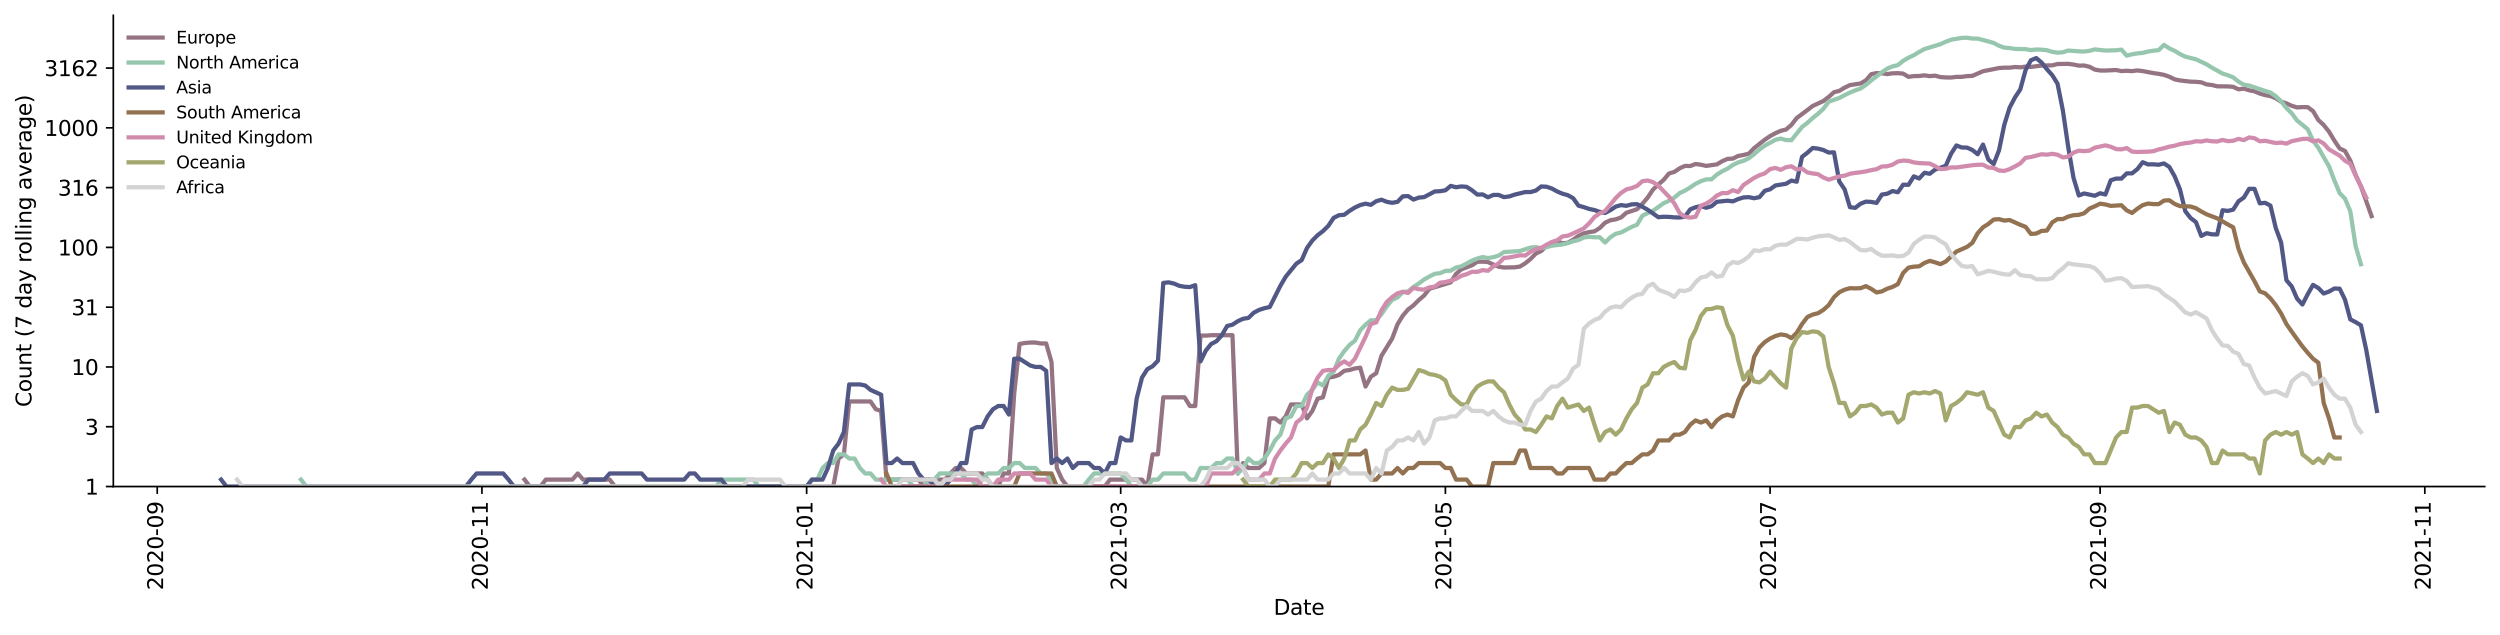<?xml version="1.0" encoding="utf-8" standalone="no"?>
<!DOCTYPE svg PUBLIC "-//W3C//DTD SVG 1.1//EN"
  "http://www.w3.org/Graphics/SVG/1.1/DTD/svg11.dtd">
<svg height="298.621pt" version="1.1" viewBox="0 0 1176.528 298.621" width="1176.528pt" xmlns="http://www.w3.org/2000/svg" xmlns:xlink="http://www.w3.org/1999/xlink">
 <defs>
  <style type="text/css">*{stroke-linecap:butt;stroke-linejoin:round;}</style>
 </defs>
 <g id="figure_1">
  <g id="patch_1">
   <path d="M 0 298.621 
L 1176.528 298.621 
L 1176.528 0 
L 0 0 
z
" style="fill:#ffffff;"/>
  </g>
  <g id="axes_1">
   <g id="patch_2">
    <path d="M 53.328 228.96 
L 1169.328 228.96 
L 1169.328 7.2 
L 53.328 7.2 
z
" style="fill:#ffffff;"/>
   </g>
   <g id="matplotlib.axis_1">
    <g id="xtick_1">
     <g id="line2d_1">
      <defs>
       <path d="M 0 0 
L 0 3.5 
" id="m93a707d0e3" style="stroke:#000000;stroke-width:0.8;"/>
      </defs>
      <g>
       <use style="stroke:#000000;stroke-width:0.8;" x="73.995" xlink:href="#m93a707d0e3" y="228.96"/>
      </g>
     </g>
     <g id="text_1">
      <!-- 2020-09 -->
      <g transform="translate(76.754 277.743)rotate(-90)scale(0.1 -0.1)">
       <defs>
        <path d="M 1228 531 
L 3431 531 
L 3431 0 
L 469 0 
L 469 531 
Q 828 903 1448 1529 
Q 2069 2156 2228 2338 
Q 2531 2678 2651 2914 
Q 2772 3150 2772 3378 
Q 2772 3750 2511 3984 
Q 2250 4219 1831 4219 
Q 1534 4219 1204 4116 
Q 875 4013 500 3803 
L 500 4441 
Q 881 4594 1212 4672 
Q 1544 4750 1819 4750 
Q 2544 4750 2975 4387 
Q 3406 4025 3406 3419 
Q 3406 3131 3298 2873 
Q 3191 2616 2906 2266 
Q 2828 2175 2409 1742 
Q 1991 1309 1228 531 
z
" id="DejaVuSans-32" transform="scale(0.016)"/>
        <path d="M 2034 4250 
Q 1547 4250 1301 3770 
Q 1056 3291 1056 2328 
Q 1056 1369 1301 889 
Q 1547 409 2034 409 
Q 2525 409 2770 889 
Q 3016 1369 3016 2328 
Q 3016 3291 2770 3770 
Q 2525 4250 2034 4250 
z
M 2034 4750 
Q 2819 4750 3233 4129 
Q 3647 3509 3647 2328 
Q 3647 1150 3233 529 
Q 2819 -91 2034 -91 
Q 1250 -91 836 529 
Q 422 1150 422 2328 
Q 422 3509 836 4129 
Q 1250 4750 2034 4750 
z
" id="DejaVuSans-30" transform="scale(0.016)"/>
        <path d="M 313 2009 
L 1997 2009 
L 1997 1497 
L 313 1497 
L 313 2009 
z
" id="DejaVuSans-2d" transform="scale(0.016)"/>
        <path d="M 703 97 
L 703 672 
Q 941 559 1184 500 
Q 1428 441 1663 441 
Q 2288 441 2617 861 
Q 2947 1281 2994 2138 
Q 2813 1869 2534 1725 
Q 2256 1581 1919 1581 
Q 1219 1581 811 2004 
Q 403 2428 403 3163 
Q 403 3881 828 4315 
Q 1253 4750 1959 4750 
Q 2769 4750 3195 4129 
Q 3622 3509 3622 2328 
Q 3622 1225 3098 567 
Q 2575 -91 1691 -91 
Q 1453 -91 1209 -44 
Q 966 3 703 97 
z
M 1959 2075 
Q 2384 2075 2632 2365 
Q 2881 2656 2881 3163 
Q 2881 3666 2632 3958 
Q 2384 4250 1959 4250 
Q 1534 4250 1286 3958 
Q 1038 3666 1038 3163 
Q 1038 2656 1286 2365 
Q 1534 2075 1959 2075 
z
" id="DejaVuSans-39" transform="scale(0.016)"/>
       </defs>
       <use xlink:href="#DejaVuSans-32"/>
       <use x="63.623" xlink:href="#DejaVuSans-30"/>
       <use x="127.246" xlink:href="#DejaVuSans-32"/>
       <use x="190.869" xlink:href="#DejaVuSans-30"/>
       <use x="254.492" xlink:href="#DejaVuSans-2d"/>
       <use x="290.576" xlink:href="#DejaVuSans-30"/>
       <use x="354.199" xlink:href="#DejaVuSans-39"/>
      </g>
     </g>
    </g>
    <g id="xtick_2">
     <g id="line2d_2">
      <g>
       <use style="stroke:#000000;stroke-width:0.8;" x="226.803" xlink:href="#m93a707d0e3" y="228.96"/>
      </g>
     </g>
     <g id="text_2">
      <!-- 2020-11 -->
      <g transform="translate(229.562 277.743)rotate(-90)scale(0.1 -0.1)">
       <defs>
        <path d="M 794 531 
L 1825 531 
L 1825 4091 
L 703 3866 
L 703 4441 
L 1819 4666 
L 2450 4666 
L 2450 531 
L 3481 531 
L 3481 0 
L 794 0 
L 794 531 
z
" id="DejaVuSans-31" transform="scale(0.016)"/>
       </defs>
       <use xlink:href="#DejaVuSans-32"/>
       <use x="63.623" xlink:href="#DejaVuSans-30"/>
       <use x="127.246" xlink:href="#DejaVuSans-32"/>
       <use x="190.869" xlink:href="#DejaVuSans-30"/>
       <use x="254.492" xlink:href="#DejaVuSans-2d"/>
       <use x="290.576" xlink:href="#DejaVuSans-31"/>
       <use x="354.199" xlink:href="#DejaVuSans-31"/>
      </g>
     </g>
    </g>
    <g id="xtick_3">
     <g id="line2d_3">
      <g>
       <use style="stroke:#000000;stroke-width:0.8;" x="379.611" xlink:href="#m93a707d0e3" y="228.96"/>
      </g>
     </g>
     <g id="text_3">
      <!-- 2021-01 -->
      <g transform="translate(382.37 277.743)rotate(-90)scale(0.1 -0.1)">
       <use xlink:href="#DejaVuSans-32"/>
       <use x="63.623" xlink:href="#DejaVuSans-30"/>
       <use x="127.246" xlink:href="#DejaVuSans-32"/>
       <use x="190.869" xlink:href="#DejaVuSans-31"/>
       <use x="254.492" xlink:href="#DejaVuSans-2d"/>
       <use x="290.576" xlink:href="#DejaVuSans-30"/>
       <use x="354.199" xlink:href="#DejaVuSans-31"/>
      </g>
     </g>
    </g>
    <g id="xtick_4">
     <g id="line2d_4">
      <g>
       <use style="stroke:#000000;stroke-width:0.8;" x="527.409" xlink:href="#m93a707d0e3" y="228.96"/>
      </g>
     </g>
     <g id="text_4">
      <!-- 2021-03 -->
      <g transform="translate(530.168 277.743)rotate(-90)scale(0.1 -0.1)">
       <defs>
        <path d="M 2597 2516 
Q 3050 2419 3304 2112 
Q 3559 1806 3559 1356 
Q 3559 666 3084 287 
Q 2609 -91 1734 -91 
Q 1441 -91 1130 -33 
Q 819 25 488 141 
L 488 750 
Q 750 597 1062 519 
Q 1375 441 1716 441 
Q 2309 441 2620 675 
Q 2931 909 2931 1356 
Q 2931 1769 2642 2001 
Q 2353 2234 1838 2234 
L 1294 2234 
L 1294 2753 
L 1863 2753 
Q 2328 2753 2575 2939 
Q 2822 3125 2822 3475 
Q 2822 3834 2567 4026 
Q 2313 4219 1838 4219 
Q 1578 4219 1281 4162 
Q 984 4106 628 3988 
L 628 4550 
Q 988 4650 1302 4700 
Q 1616 4750 1894 4750 
Q 2613 4750 3031 4423 
Q 3450 4097 3450 3541 
Q 3450 3153 3228 2886 
Q 3006 2619 2597 2516 
z
" id="DejaVuSans-33" transform="scale(0.016)"/>
       </defs>
       <use xlink:href="#DejaVuSans-32"/>
       <use x="63.623" xlink:href="#DejaVuSans-30"/>
       <use x="127.246" xlink:href="#DejaVuSans-32"/>
       <use x="190.869" xlink:href="#DejaVuSans-31"/>
       <use x="254.492" xlink:href="#DejaVuSans-2d"/>
       <use x="290.576" xlink:href="#DejaVuSans-30"/>
       <use x="354.199" xlink:href="#DejaVuSans-33"/>
      </g>
     </g>
    </g>
    <g id="xtick_5">
     <g id="line2d_5">
      <g>
       <use style="stroke:#000000;stroke-width:0.8;" x="680.217" xlink:href="#m93a707d0e3" y="228.96"/>
      </g>
     </g>
     <g id="text_5">
      <!-- 2021-05 -->
      <g transform="translate(682.976 277.743)rotate(-90)scale(0.1 -0.1)">
       <defs>
        <path d="M 691 4666 
L 3169 4666 
L 3169 4134 
L 1269 4134 
L 1269 2991 
Q 1406 3038 1543 3061 
Q 1681 3084 1819 3084 
Q 2600 3084 3056 2656 
Q 3513 2228 3513 1497 
Q 3513 744 3044 326 
Q 2575 -91 1722 -91 
Q 1428 -91 1123 -41 
Q 819 9 494 109 
L 494 744 
Q 775 591 1075 516 
Q 1375 441 1709 441 
Q 2250 441 2565 725 
Q 2881 1009 2881 1497 
Q 2881 1984 2565 2268 
Q 2250 2553 1709 2553 
Q 1456 2553 1204 2497 
Q 953 2441 691 2322 
L 691 4666 
z
" id="DejaVuSans-35" transform="scale(0.016)"/>
       </defs>
       <use xlink:href="#DejaVuSans-32"/>
       <use x="63.623" xlink:href="#DejaVuSans-30"/>
       <use x="127.246" xlink:href="#DejaVuSans-32"/>
       <use x="190.869" xlink:href="#DejaVuSans-31"/>
       <use x="254.492" xlink:href="#DejaVuSans-2d"/>
       <use x="290.576" xlink:href="#DejaVuSans-30"/>
       <use x="354.199" xlink:href="#DejaVuSans-35"/>
      </g>
     </g>
    </g>
    <g id="xtick_6">
     <g id="line2d_6">
      <g>
       <use style="stroke:#000000;stroke-width:0.8;" x="833.025" xlink:href="#m93a707d0e3" y="228.96"/>
      </g>
     </g>
     <g id="text_6">
      <!-- 2021-07 -->
      <g transform="translate(835.784 277.743)rotate(-90)scale(0.1 -0.1)">
       <defs>
        <path d="M 525 4666 
L 3525 4666 
L 3525 4397 
L 1831 0 
L 1172 0 
L 2766 4134 
L 525 4134 
L 525 4666 
z
" id="DejaVuSans-37" transform="scale(0.016)"/>
       </defs>
       <use xlink:href="#DejaVuSans-32"/>
       <use x="63.623" xlink:href="#DejaVuSans-30"/>
       <use x="127.246" xlink:href="#DejaVuSans-32"/>
       <use x="190.869" xlink:href="#DejaVuSans-31"/>
       <use x="254.492" xlink:href="#DejaVuSans-2d"/>
       <use x="290.576" xlink:href="#DejaVuSans-30"/>
       <use x="354.199" xlink:href="#DejaVuSans-37"/>
      </g>
     </g>
    </g>
    <g id="xtick_7">
     <g id="line2d_7">
      <g>
       <use style="stroke:#000000;stroke-width:0.8;" x="988.338" xlink:href="#m93a707d0e3" y="228.96"/>
      </g>
     </g>
     <g id="text_7">
      <!-- 2021-09 -->
      <g transform="translate(991.098 277.743)rotate(-90)scale(0.1 -0.1)">
       <use xlink:href="#DejaVuSans-32"/>
       <use x="63.623" xlink:href="#DejaVuSans-30"/>
       <use x="127.246" xlink:href="#DejaVuSans-32"/>
       <use x="190.869" xlink:href="#DejaVuSans-31"/>
       <use x="254.492" xlink:href="#DejaVuSans-2d"/>
       <use x="290.576" xlink:href="#DejaVuSans-30"/>
       <use x="354.199" xlink:href="#DejaVuSans-39"/>
      </g>
     </g>
    </g>
    <g id="xtick_8">
     <g id="line2d_8">
      <g>
       <use style="stroke:#000000;stroke-width:0.8;" x="1141.146" xlink:href="#m93a707d0e3" y="228.96"/>
      </g>
     </g>
     <g id="text_8">
      <!-- 2021-11 -->
      <g transform="translate(1143.906 277.743)rotate(-90)scale(0.1 -0.1)">
       <use xlink:href="#DejaVuSans-32"/>
       <use x="63.623" xlink:href="#DejaVuSans-30"/>
       <use x="127.246" xlink:href="#DejaVuSans-32"/>
       <use x="190.869" xlink:href="#DejaVuSans-31"/>
       <use x="254.492" xlink:href="#DejaVuSans-2d"/>
       <use x="290.576" xlink:href="#DejaVuSans-31"/>
       <use x="354.199" xlink:href="#DejaVuSans-31"/>
      </g>
     </g>
    </g>
    <g id="text_9">
     <!-- Date -->
     <g transform="translate(599.377 289.341)scale(0.1 -0.1)">
      <defs>
       <path d="M 1259 4147 
L 1259 519 
L 2022 519 
Q 2988 519 3436 956 
Q 3884 1394 3884 2338 
Q 3884 3275 3436 3711 
Q 2988 4147 2022 4147 
L 1259 4147 
z
M 628 4666 
L 1925 4666 
Q 3281 4666 3915 4102 
Q 4550 3538 4550 2338 
Q 4550 1131 3912 565 
Q 3275 0 1925 0 
L 628 0 
L 628 4666 
z
" id="DejaVuSans-44" transform="scale(0.016)"/>
       <path d="M 2194 1759 
Q 1497 1759 1228 1600 
Q 959 1441 959 1056 
Q 959 750 1161 570 
Q 1363 391 1709 391 
Q 2188 391 2477 730 
Q 2766 1069 2766 1631 
L 2766 1759 
L 2194 1759 
z
M 3341 1997 
L 3341 0 
L 2766 0 
L 2766 531 
Q 2569 213 2275 61 
Q 1981 -91 1556 -91 
Q 1019 -91 701 211 
Q 384 513 384 1019 
Q 384 1609 779 1909 
Q 1175 2209 1959 2209 
L 2766 2209 
L 2766 2266 
Q 2766 2663 2505 2880 
Q 2244 3097 1772 3097 
Q 1472 3097 1187 3025 
Q 903 2953 641 2809 
L 641 3341 
Q 956 3463 1253 3523 
Q 1550 3584 1831 3584 
Q 2591 3584 2966 3190 
Q 3341 2797 3341 1997 
z
" id="DejaVuSans-61" transform="scale(0.016)"/>
       <path d="M 1172 4494 
L 1172 3500 
L 2356 3500 
L 2356 3053 
L 1172 3053 
L 1172 1153 
Q 1172 725 1289 603 
Q 1406 481 1766 481 
L 2356 481 
L 2356 0 
L 1766 0 
Q 1100 0 847 248 
Q 594 497 594 1153 
L 594 3053 
L 172 3053 
L 172 3500 
L 594 3500 
L 594 4494 
L 1172 4494 
z
" id="DejaVuSans-74" transform="scale(0.016)"/>
       <path d="M 3597 1894 
L 3597 1613 
L 953 1613 
Q 991 1019 1311 708 
Q 1631 397 2203 397 
Q 2534 397 2845 478 
Q 3156 559 3463 722 
L 3463 178 
Q 3153 47 2828 -22 
Q 2503 -91 2169 -91 
Q 1331 -91 842 396 
Q 353 884 353 1716 
Q 353 2575 817 3079 
Q 1281 3584 2069 3584 
Q 2775 3584 3186 3129 
Q 3597 2675 3597 1894 
z
M 3022 2063 
Q 3016 2534 2758 2815 
Q 2500 3097 2075 3097 
Q 1594 3097 1305 2825 
Q 1016 2553 972 2059 
L 3022 2063 
z
" id="DejaVuSans-65" transform="scale(0.016)"/>
      </defs>
      <use xlink:href="#DejaVuSans-44"/>
      <use x="77.002" xlink:href="#DejaVuSans-61"/>
      <use x="138.281" xlink:href="#DejaVuSans-74"/>
      <use x="177.49" xlink:href="#DejaVuSans-65"/>
     </g>
    </g>
   </g>
   <g id="matplotlib.axis_2">
    <g id="ytick_1">
     <g id="line2d_9">
      <defs>
       <path d="M 0 0 
L -3.5 0 
" id="m4cce1fbf4d" style="stroke:#000000;stroke-width:0.8;"/>
      </defs>
      <g>
       <use style="stroke:#000000;stroke-width:0.8;" x="53.328" xlink:href="#m4cce1fbf4d" y="228.96"/>
      </g>
     </g>
     <g id="text_10">
      <!-- 1 -->
      <g transform="translate(39.966 232.759)scale(0.1 -0.1)">
       <use xlink:href="#DejaVuSans-31"/>
      </g>
     </g>
    </g>
    <g id="ytick_2">
     <g id="line2d_10">
      <g>
       <use style="stroke:#000000;stroke-width:0.8;" x="53.328" xlink:href="#m4cce1fbf4d" y="200.826"/>
      </g>
     </g>
     <g id="text_11">
      <!-- 3 -->
      <g transform="translate(39.966 204.626)scale(0.1 -0.1)">
       <use xlink:href="#DejaVuSans-33"/>
      </g>
     </g>
    </g>
    <g id="ytick_3">
     <g id="line2d_11">
      <g>
       <use style="stroke:#000000;stroke-width:0.8;" x="53.328" xlink:href="#m4cce1fbf4d" y="172.693"/>
      </g>
     </g>
     <g id="text_12">
      <!-- 10 -->
      <g transform="translate(33.603 176.492)scale(0.1 -0.1)">
       <use xlink:href="#DejaVuSans-31"/>
       <use x="63.623" xlink:href="#DejaVuSans-30"/>
      </g>
     </g>
    </g>
    <g id="ytick_4">
     <g id="line2d_12">
      <g>
       <use style="stroke:#000000;stroke-width:0.8;" x="53.328" xlink:href="#m4cce1fbf4d" y="144.559"/>
      </g>
     </g>
     <g id="text_13">
      <!-- 31 -->
      <g transform="translate(33.603 148.359)scale(0.1 -0.1)">
       <use xlink:href="#DejaVuSans-33"/>
       <use x="63.623" xlink:href="#DejaVuSans-31"/>
      </g>
     </g>
    </g>
    <g id="ytick_5">
     <g id="line2d_13">
      <g>
       <use style="stroke:#000000;stroke-width:0.8;" x="53.328" xlink:href="#m4cce1fbf4d" y="116.426"/>
      </g>
     </g>
     <g id="text_14">
      <!-- 100 -->
      <g transform="translate(27.241 120.225)scale(0.1 -0.1)">
       <use xlink:href="#DejaVuSans-31"/>
       <use x="63.623" xlink:href="#DejaVuSans-30"/>
       <use x="127.246" xlink:href="#DejaVuSans-30"/>
      </g>
     </g>
    </g>
    <g id="ytick_6">
     <g id="line2d_14">
      <g>
       <use style="stroke:#000000;stroke-width:0.8;" x="53.328" xlink:href="#m4cce1fbf4d" y="88.292"/>
      </g>
     </g>
     <g id="text_15">
      <!-- 316 -->
      <g transform="translate(27.241 92.092)scale(0.1 -0.1)">
       <defs>
        <path d="M 2113 2584 
Q 1688 2584 1439 2293 
Q 1191 2003 1191 1497 
Q 1191 994 1439 701 
Q 1688 409 2113 409 
Q 2538 409 2786 701 
Q 3034 994 3034 1497 
Q 3034 2003 2786 2293 
Q 2538 2584 2113 2584 
z
M 3366 4563 
L 3366 3988 
Q 3128 4100 2886 4159 
Q 2644 4219 2406 4219 
Q 1781 4219 1451 3797 
Q 1122 3375 1075 2522 
Q 1259 2794 1537 2939 
Q 1816 3084 2150 3084 
Q 2853 3084 3261 2657 
Q 3669 2231 3669 1497 
Q 3669 778 3244 343 
Q 2819 -91 2113 -91 
Q 1303 -91 875 529 
Q 447 1150 447 2328 
Q 447 3434 972 4092 
Q 1497 4750 2381 4750 
Q 2619 4750 2861 4703 
Q 3103 4656 3366 4563 
z
" id="DejaVuSans-36" transform="scale(0.016)"/>
       </defs>
       <use xlink:href="#DejaVuSans-33"/>
       <use x="63.623" xlink:href="#DejaVuSans-31"/>
       <use x="127.246" xlink:href="#DejaVuSans-36"/>
      </g>
     </g>
    </g>
    <g id="ytick_7">
     <g id="line2d_15">
      <g>
       <use style="stroke:#000000;stroke-width:0.8;" x="53.328" xlink:href="#m4cce1fbf4d" y="60.159"/>
      </g>
     </g>
     <g id="text_16">
      <!-- 1000 -->
      <g transform="translate(20.878 63.958)scale(0.1 -0.1)">
       <use xlink:href="#DejaVuSans-31"/>
       <use x="63.623" xlink:href="#DejaVuSans-30"/>
       <use x="127.246" xlink:href="#DejaVuSans-30"/>
       <use x="190.869" xlink:href="#DejaVuSans-30"/>
      </g>
     </g>
    </g>
    <g id="ytick_8">
     <g id="line2d_16">
      <g>
       <use style="stroke:#000000;stroke-width:0.8;" x="53.328" xlink:href="#m4cce1fbf4d" y="32.025"/>
      </g>
     </g>
     <g id="text_17">
      <!-- 3162 -->
      <g transform="translate(20.878 35.825)scale(0.1 -0.1)">
       <use xlink:href="#DejaVuSans-33"/>
       <use x="63.623" xlink:href="#DejaVuSans-31"/>
       <use x="127.246" xlink:href="#DejaVuSans-36"/>
       <use x="190.869" xlink:href="#DejaVuSans-32"/>
      </g>
     </g>
    </g>
    <g id="text_18">
     <!-- Count (7 day rolling average) -->
     <g transform="translate(14.798 191.548)rotate(-90)scale(0.1 -0.1)">
      <defs>
       <path d="M 4122 4306 
L 4122 3641 
Q 3803 3938 3442 4084 
Q 3081 4231 2675 4231 
Q 1875 4231 1450 3742 
Q 1025 3253 1025 2328 
Q 1025 1406 1450 917 
Q 1875 428 2675 428 
Q 3081 428 3442 575 
Q 3803 722 4122 1019 
L 4122 359 
Q 3791 134 3420 21 
Q 3050 -91 2638 -91 
Q 1578 -91 968 557 
Q 359 1206 359 2328 
Q 359 3453 968 4101 
Q 1578 4750 2638 4750 
Q 3056 4750 3426 4639 
Q 3797 4528 4122 4306 
z
" id="DejaVuSans-43" transform="scale(0.016)"/>
       <path d="M 1959 3097 
Q 1497 3097 1228 2736 
Q 959 2375 959 1747 
Q 959 1119 1226 758 
Q 1494 397 1959 397 
Q 2419 397 2687 759 
Q 2956 1122 2956 1747 
Q 2956 2369 2687 2733 
Q 2419 3097 1959 3097 
z
M 1959 3584 
Q 2709 3584 3137 3096 
Q 3566 2609 3566 1747 
Q 3566 888 3137 398 
Q 2709 -91 1959 -91 
Q 1206 -91 779 398 
Q 353 888 353 1747 
Q 353 2609 779 3096 
Q 1206 3584 1959 3584 
z
" id="DejaVuSans-6f" transform="scale(0.016)"/>
       <path d="M 544 1381 
L 544 3500 
L 1119 3500 
L 1119 1403 
Q 1119 906 1312 657 
Q 1506 409 1894 409 
Q 2359 409 2629 706 
Q 2900 1003 2900 1516 
L 2900 3500 
L 3475 3500 
L 3475 0 
L 2900 0 
L 2900 538 
Q 2691 219 2414 64 
Q 2138 -91 1772 -91 
Q 1169 -91 856 284 
Q 544 659 544 1381 
z
M 1991 3584 
L 1991 3584 
z
" id="DejaVuSans-75" transform="scale(0.016)"/>
       <path d="M 3513 2113 
L 3513 0 
L 2938 0 
L 2938 2094 
Q 2938 2591 2744 2837 
Q 2550 3084 2163 3084 
Q 1697 3084 1428 2787 
Q 1159 2491 1159 1978 
L 1159 0 
L 581 0 
L 581 3500 
L 1159 3500 
L 1159 2956 
Q 1366 3272 1645 3428 
Q 1925 3584 2291 3584 
Q 2894 3584 3203 3211 
Q 3513 2838 3513 2113 
z
" id="DejaVuSans-6e" transform="scale(0.016)"/>
       <path id="DejaVuSans-20" transform="scale(0.016)"/>
       <path d="M 1984 4856 
Q 1566 4138 1362 3434 
Q 1159 2731 1159 2009 
Q 1159 1288 1364 580 
Q 1569 -128 1984 -844 
L 1484 -844 
Q 1016 -109 783 600 
Q 550 1309 550 2009 
Q 550 2706 781 3412 
Q 1013 4119 1484 4856 
L 1984 4856 
z
" id="DejaVuSans-28" transform="scale(0.016)"/>
       <path d="M 2906 2969 
L 2906 4863 
L 3481 4863 
L 3481 0 
L 2906 0 
L 2906 525 
Q 2725 213 2448 61 
Q 2172 -91 1784 -91 
Q 1150 -91 751 415 
Q 353 922 353 1747 
Q 353 2572 751 3078 
Q 1150 3584 1784 3584 
Q 2172 3584 2448 3432 
Q 2725 3281 2906 2969 
z
M 947 1747 
Q 947 1113 1208 752 
Q 1469 391 1925 391 
Q 2381 391 2643 752 
Q 2906 1113 2906 1747 
Q 2906 2381 2643 2742 
Q 2381 3103 1925 3103 
Q 1469 3103 1208 2742 
Q 947 2381 947 1747 
z
" id="DejaVuSans-64" transform="scale(0.016)"/>
       <path d="M 2059 -325 
Q 1816 -950 1584 -1140 
Q 1353 -1331 966 -1331 
L 506 -1331 
L 506 -850 
L 844 -850 
Q 1081 -850 1212 -737 
Q 1344 -625 1503 -206 
L 1606 56 
L 191 3500 
L 800 3500 
L 1894 763 
L 2988 3500 
L 3597 3500 
L 2059 -325 
z
" id="DejaVuSans-79" transform="scale(0.016)"/>
       <path d="M 2631 2963 
Q 2534 3019 2420 3045 
Q 2306 3072 2169 3072 
Q 1681 3072 1420 2755 
Q 1159 2438 1159 1844 
L 1159 0 
L 581 0 
L 581 3500 
L 1159 3500 
L 1159 2956 
Q 1341 3275 1631 3429 
Q 1922 3584 2338 3584 
Q 2397 3584 2469 3576 
Q 2541 3569 2628 3553 
L 2631 2963 
z
" id="DejaVuSans-72" transform="scale(0.016)"/>
       <path d="M 603 4863 
L 1178 4863 
L 1178 0 
L 603 0 
L 603 4863 
z
" id="DejaVuSans-6c" transform="scale(0.016)"/>
       <path d="M 603 3500 
L 1178 3500 
L 1178 0 
L 603 0 
L 603 3500 
z
M 603 4863 
L 1178 4863 
L 1178 4134 
L 603 4134 
L 603 4863 
z
" id="DejaVuSans-69" transform="scale(0.016)"/>
       <path d="M 2906 1791 
Q 2906 2416 2648 2759 
Q 2391 3103 1925 3103 
Q 1463 3103 1205 2759 
Q 947 2416 947 1791 
Q 947 1169 1205 825 
Q 1463 481 1925 481 
Q 2391 481 2648 825 
Q 2906 1169 2906 1791 
z
M 3481 434 
Q 3481 -459 3084 -895 
Q 2688 -1331 1869 -1331 
Q 1566 -1331 1297 -1286 
Q 1028 -1241 775 -1147 
L 775 -588 
Q 1028 -725 1275 -790 
Q 1522 -856 1778 -856 
Q 2344 -856 2625 -561 
Q 2906 -266 2906 331 
L 2906 616 
Q 2728 306 2450 153 
Q 2172 0 1784 0 
Q 1141 0 747 490 
Q 353 981 353 1791 
Q 353 2603 747 3093 
Q 1141 3584 1784 3584 
Q 2172 3584 2450 3431 
Q 2728 3278 2906 2969 
L 2906 3500 
L 3481 3500 
L 3481 434 
z
" id="DejaVuSans-67" transform="scale(0.016)"/>
       <path d="M 191 3500 
L 800 3500 
L 1894 563 
L 2988 3500 
L 3597 3500 
L 2284 0 
L 1503 0 
L 191 3500 
z
" id="DejaVuSans-76" transform="scale(0.016)"/>
       <path d="M 513 4856 
L 1013 4856 
Q 1481 4119 1714 3412 
Q 1947 2706 1947 2009 
Q 1947 1309 1714 600 
Q 1481 -109 1013 -844 
L 513 -844 
Q 928 -128 1133 580 
Q 1338 1288 1338 2009 
Q 1338 2731 1133 3434 
Q 928 4138 513 4856 
z
" id="DejaVuSans-29" transform="scale(0.016)"/>
      </defs>
      <use xlink:href="#DejaVuSans-43"/>
      <use x="69.824" xlink:href="#DejaVuSans-6f"/>
      <use x="131.006" xlink:href="#DejaVuSans-75"/>
      <use x="194.385" xlink:href="#DejaVuSans-6e"/>
      <use x="257.764" xlink:href="#DejaVuSans-74"/>
      <use x="296.973" xlink:href="#DejaVuSans-20"/>
      <use x="328.76" xlink:href="#DejaVuSans-28"/>
      <use x="367.773" xlink:href="#DejaVuSans-37"/>
      <use x="431.396" xlink:href="#DejaVuSans-20"/>
      <use x="463.184" xlink:href="#DejaVuSans-64"/>
      <use x="526.66" xlink:href="#DejaVuSans-61"/>
      <use x="587.939" xlink:href="#DejaVuSans-79"/>
      <use x="647.119" xlink:href="#DejaVuSans-20"/>
      <use x="678.906" xlink:href="#DejaVuSans-72"/>
      <use x="717.77" xlink:href="#DejaVuSans-6f"/>
      <use x="778.951" xlink:href="#DejaVuSans-6c"/>
      <use x="806.734" xlink:href="#DejaVuSans-6c"/>
      <use x="834.518" xlink:href="#DejaVuSans-69"/>
      <use x="862.301" xlink:href="#DejaVuSans-6e"/>
      <use x="925.68" xlink:href="#DejaVuSans-67"/>
      <use x="989.156" xlink:href="#DejaVuSans-20"/>
      <use x="1020.943" xlink:href="#DejaVuSans-61"/>
      <use x="1082.223" xlink:href="#DejaVuSans-76"/>
      <use x="1141.402" xlink:href="#DejaVuSans-65"/>
      <use x="1202.926" xlink:href="#DejaVuSans-72"/>
      <use x="1244.039" xlink:href="#DejaVuSans-61"/>
      <use x="1305.318" xlink:href="#DejaVuSans-67"/>
      <use x="1368.795" xlink:href="#DejaVuSans-65"/>
      <use x="1430.318" xlink:href="#DejaVuSans-29"/>
     </g>
    </g>
   </g>
   <g id="line2d_17">
    <path clip-path="url(#p4ddaab444d)" d="M 246.843 225.697 
L 249.348 228.96 
L 254.358 228.96 
L 256.863 225.697 
L 269.389 225.697 
L 271.894 222.819 
L 274.399 225.697 
L 286.924 225.697 
L 289.429 228.96 
L 392.136 228.96 
L 394.641 215.789 
L 397.146 213.833 
L 399.651 188.943 
L 409.672 188.943 
L 412.177 192.597 
L 414.682 193.398 
L 417.187 225.697 
L 432.217 225.697 
L 434.722 228.96 
L 437.227 225.697 
L 444.742 225.697 
L 447.247 222.819 
L 449.752 220.244 
L 452.257 220.244 
L 454.762 222.819 
L 462.278 222.819 
L 464.783 225.697 
L 467.288 228.96 
L 469.793 228.96 
L 472.298 222.819 
L 474.803 222.819 
L 477.308 185.176 
L 479.813 161.871 
L 482.318 161.427 
L 484.823 161.208 
L 487.328 161.208 
L 489.833 161.648 
L 492.338 161.648 
L 494.843 170.364 
L 497.348 220.244 
L 499.853 225.697 
L 502.358 228.96 
L 519.894 228.96 
L 522.399 225.697 
L 537.429 225.697 
L 539.934 228.96 
L 542.439 213.833 
L 544.944 213.833 
L 547.449 186.987 
L 557.47 186.987 
L 559.975 191.069 
L 562.48 191.069 
L 564.985 157.945 
L 567.49 157.945 
L 569.995 157.755 
L 580.015 157.755 
L 582.52 222.819 
L 585.025 217.915 
L 587.53 220.244 
L 592.54 220.244 
L 595.045 217.915 
L 597.55 196.895 
L 600.055 196.895 
L 602.56 198.851 
L 605.065 195.973 
L 607.571 190.339 
L 612.581 190.339 
L 615.086 196.895 
L 617.591 193.398 
L 620.096 187.621 
L 622.601 186.987 
L 625.106 177.713 
L 627.611 177.288 
L 630.116 176.46 
L 632.621 174.504 
L 635.126 174.131 
L 637.631 173.401 
L 640.136 173.045 
L 642.641 181.913 
L 645.146 177.288 
L 647.651 175.659 
L 650.156 167.38 
L 655.167 159.319 
L 657.672 152.645 
L 660.177 148.551 
L 662.682 145.615 
L 665.187 143.73 
L 667.692 141.198 
L 670.197 139.08 
L 672.702 135.861 
L 675.207 135.175 
L 680.217 133.645 
L 682.722 132.88 
L 685.227 128.909 
L 687.732 126.739 
L 692.742 124.844 
L 695.247 123.178 
L 697.752 123.132 
L 700.257 123.317 
L 702.762 124.502 
L 705.268 125.493 
L 707.773 125.902 
L 712.783 125.799 
L 715.288 125.443 
L 717.793 123.926 
L 720.298 121.879 
L 722.803 119.313 
L 725.308 118.124 
L 727.813 115.737 
L 730.318 114.065 
L 732.823 113.532 
L 735.328 114.481 
L 737.833 114.256 
L 740.338 112.829 
L 742.843 111.001 
L 745.348 109.827 
L 747.853 109.248 
L 750.358 108.886 
L 752.863 107.298 
L 755.369 104.81 
L 757.874 103.645 
L 760.379 103.234 
L 762.884 102.335 
L 765.389 100.124 
L 770.399 98.462 
L 772.904 95.936 
L 775.409 92.983 
L 777.914 89.222 
L 780.419 86.831 
L 782.924 84.673 
L 785.429 81.642 
L 787.934 80.913 
L 790.439 79.226 
L 792.944 78.073 
L 795.449 78.131 
L 797.954 77.174 
L 800.459 77.512 
L 802.964 78.073 
L 807.975 77.357 
L 810.48 75.865 
L 812.985 74.781 
L 815.49 74.641 
L 817.995 73.392 
L 820.5 72.934 
L 823.005 72.324 
L 825.51 69.717 
L 830.52 65.752 
L 833.025 64.065 
L 835.53 62.683 
L 838.035 61.574 
L 840.54 60.95 
L 843.045 58.804 
L 845.55 55.553 
L 850.56 51.797 
L 853.065 49.87 
L 858.076 47.556 
L 860.581 45.65 
L 863.086 43.392 
L 865.591 42.773 
L 868.096 41.253 
L 870.601 40.05 
L 875.611 39.283 
L 878.116 37.818 
L 880.621 34.92 
L 883.126 34.396 
L 885.631 34.488 
L 888.136 34.861 
L 890.641 34.501 
L 893.146 34.439 
L 895.651 34.647 
L 898.156 36.163 
L 900.661 35.815 
L 903.167 35.776 
L 905.672 35.463 
L 908.177 35.829 
L 910.682 35.603 
L 913.187 36.281 
L 915.692 36.442 
L 918.197 36.481 
L 920.702 36.181 
L 923.207 36.169 
L 925.712 35.824 
L 928.217 35.713 
L 933.227 33.515 
L 938.237 32.541 
L 940.742 32.019 
L 943.247 31.855 
L 945.752 31.849 
L 948.257 31.529 
L 950.762 31.686 
L 953.268 31.349 
L 955.773 31.503 
L 960.783 30.84 
L 965.793 30.755 
L 968.298 30.129 
L 973.308 30.044 
L 975.813 30.369 
L 978.318 30.882 
L 980.823 30.833 
L 983.328 31.424 
L 985.833 32.744 
L 988.338 33.186 
L 990.843 33.191 
L 995.853 32.953 
L 998.358 33.453 
L 1000.863 33.304 
L 1003.369 33.482 
L 1005.874 33.149 
L 1008.379 33.449 
L 1013.389 34.396 
L 1015.894 34.757 
L 1018.399 35.23 
L 1020.904 36.116 
L 1023.409 37.348 
L 1025.914 37.856 
L 1030.924 38.433 
L 1033.429 38.501 
L 1035.934 38.742 
L 1038.439 39.705 
L 1040.944 40.004 
L 1043.449 40.625 
L 1048.459 40.658 
L 1050.964 40.863 
L 1053.47 42.035 
L 1055.975 41.685 
L 1058.48 42.493 
L 1060.985 42.964 
L 1063.49 44.03 
L 1065.995 44.764 
L 1068.5 45.203 
L 1071.005 46.234 
L 1073.51 47.86 
L 1076.015 48.652 
L 1078.52 49.796 
L 1081.025 50.55 
L 1083.53 50.395 
L 1086.035 50.426 
L 1088.54 52.291 
L 1091.045 56.502 
L 1093.55 58.827 
L 1096.055 61.951 
L 1098.56 66.15 
L 1101.065 69.857 
L 1103.571 71.032 
L 1106.076 75.568 
L 1108.581 82.315 
L 1111.086 87.721 
L 1116.096 101.716 
L 1116.096 101.716 
" style="fill:none;stroke:#947383;stroke-linecap:square;stroke-width:2;"/>
   </g>
   <g id="line2d_18">
    <path clip-path="url(#p4ddaab444d)" d="M 141.631 225.697 
L 144.136 228.96 
L 337.025 228.96 
L 339.53 225.697 
L 354.56 225.697 
L 357.065 228.96 
L 379.611 228.96 
L 382.116 225.697 
L 384.621 225.697 
L 387.126 220.244 
L 389.631 217.915 
L 392.136 217.915 
L 394.641 213.833 
L 397.146 213.833 
L 399.651 215.789 
L 402.156 215.789 
L 404.661 220.244 
L 407.167 222.819 
L 409.672 222.819 
L 412.177 225.697 
L 427.207 225.697 
L 429.712 228.96 
L 434.722 228.96 
L 437.227 225.697 
L 439.732 225.697 
L 442.237 222.819 
L 452.257 222.819 
L 454.762 225.697 
L 457.268 225.697 
L 459.773 228.96 
L 462.278 225.697 
L 464.783 222.819 
L 469.793 222.819 
L 472.298 220.244 
L 474.803 220.244 
L 477.308 217.915 
L 479.813 217.915 
L 482.318 220.244 
L 487.328 220.244 
L 489.833 222.819 
L 492.338 222.819 
L 494.843 225.697 
L 497.348 228.96 
L 509.874 228.96 
L 512.379 225.697 
L 514.884 222.819 
L 527.409 222.819 
L 529.914 225.697 
L 532.419 228.96 
L 539.934 228.96 
L 542.439 225.697 
L 544.944 225.697 
L 547.449 222.819 
L 557.47 222.819 
L 559.975 225.697 
L 562.48 225.697 
L 564.985 220.244 
L 569.995 220.244 
L 572.5 217.915 
L 575.005 217.915 
L 577.51 215.789 
L 580.015 215.789 
L 582.52 222.819 
L 585.025 220.244 
L 587.53 215.789 
L 590.035 217.915 
L 592.54 217.915 
L 595.045 215.789 
L 597.55 212.022 
L 600.055 207.277 
L 602.56 204.559 
L 605.065 196.895 
L 607.571 195.973 
L 610.076 191.069 
L 612.581 191.069 
L 615.086 185.765 
L 617.591 183.49 
L 620.096 179.957 
L 622.601 181.409 
L 625.106 176.871 
L 627.611 174.883 
L 630.116 168.827 
L 632.621 165.23 
L 635.126 162.324 
L 637.631 160.35 
L 640.136 155.408 
L 642.641 152.799 
L 645.146 150.725 
L 647.651 150.725 
L 650.156 147.783 
L 652.661 144.161 
L 655.167 141.102 
L 657.672 139.979 
L 660.177 137.459 
L 662.682 137.131 
L 665.187 135.025 
L 667.692 133.434 
L 670.197 131.548 
L 672.702 130.101 
L 675.207 128.851 
L 677.712 128.562 
L 680.217 127.496 
L 682.722 127.386 
L 685.227 125.902 
L 687.732 125.342 
L 692.742 122.632 
L 695.247 121.662 
L 697.752 120.979 
L 700.257 121.446 
L 702.762 121.021 
L 705.268 120.274 
L 707.773 118.654 
L 715.288 118.124 
L 720.298 116.496 
L 722.803 116.321 
L 725.308 116.777 
L 727.813 116.321 
L 730.318 115.636 
L 735.328 115.035 
L 737.833 114.416 
L 740.338 113.532 
L 742.843 112.95 
L 745.348 111.768 
L 747.853 111.452 
L 750.358 111.653 
L 752.863 111.653 
L 755.369 114.129 
L 757.874 111.653 
L 760.379 110.015 
L 762.884 109.405 
L 767.894 106.775 
L 770.399 105.762 
L 772.904 101.563 
L 775.409 100.268 
L 777.914 99.193 
L 782.924 95.636 
L 785.429 94.486 
L 787.934 93.036 
L 790.439 90.894 
L 792.944 89.708 
L 795.449 88.189 
L 797.954 86.501 
L 800.459 85.261 
L 802.964 84.417 
L 805.47 84.398 
L 807.975 82.16 
L 810.48 80.588 
L 812.985 79.379 
L 815.49 77.662 
L 817.995 76.429 
L 820.5 75.68 
L 823.005 74.484 
L 825.51 72.566 
L 828.015 70.344 
L 830.52 68.543 
L 835.53 65.791 
L 838.035 65.209 
L 840.54 65.923 
L 843.045 65.968 
L 848.055 59.761 
L 850.56 57.83 
L 853.065 55.544 
L 855.571 53.536 
L 858.076 51.241 
L 860.581 47.848 
L 865.591 46.121 
L 868.096 44.77 
L 870.601 43.572 
L 873.106 42.519 
L 875.611 41.656 
L 878.116 39.949 
L 880.621 37.843 
L 885.631 34.017 
L 888.136 32.307 
L 890.641 31.233 
L 893.146 30.655 
L 895.651 28.63 
L 898.156 27.158 
L 900.661 25.969 
L 903.167 24.447 
L 905.672 23.087 
L 913.187 20.78 
L 915.692 19.651 
L 918.197 18.701 
L 923.207 17.83 
L 925.712 17.76 
L 928.217 18.144 
L 930.722 18.169 
L 935.732 19.484 
L 938.237 20.227 
L 940.742 21.535 
L 943.247 22.416 
L 945.752 22.625 
L 948.257 23.026 
L 953.268 23.135 
L 955.773 23.578 
L 958.278 23.288 
L 960.783 23.38 
L 963.288 23.627 
L 965.793 24.423 
L 968.298 24.781 
L 970.803 24.591 
L 973.308 23.783 
L 978.318 24.166 
L 980.823 24.246 
L 983.328 23.913 
L 985.833 23.239 
L 990.843 23.794 
L 995.853 23.667 
L 998.358 23.35 
L 1000.863 26.199 
L 1003.369 25.53 
L 1005.874 25.135 
L 1008.379 24.884 
L 1010.884 24.25 
L 1013.389 23.865 
L 1015.894 23.594 
L 1018.399 21.11 
L 1020.904 22.777 
L 1023.409 23.917 
L 1025.914 25.433 
L 1028.419 26.666 
L 1033.429 27.908 
L 1038.439 30.267 
L 1040.944 31.828 
L 1045.954 34.629 
L 1048.459 35.413 
L 1050.964 36.402 
L 1053.47 38.425 
L 1055.975 39.883 
L 1058.48 40.26 
L 1065.995 42.793 
L 1068.5 43.558 
L 1071.005 45.313 
L 1073.51 47.68 
L 1076.015 50.866 
L 1078.52 53.324 
L 1081.025 56.707 
L 1086.035 60.828 
L 1088.54 66.141 
L 1091.045 69.578 
L 1096.055 78.262 
L 1098.56 84.835 
L 1101.065 90.907 
L 1103.571 93.469 
L 1106.076 99.383 
L 1108.581 115.84 
L 1111.086 124.357 
L 1111.086 124.357 
" style="fill:none;stroke:#96c6ad;stroke-linecap:square;stroke-width:2;"/>
   </g>
   <g id="line2d_19">
    <path clip-path="url(#p4ddaab444d)" d="M 104.055 225.697 
L 106.56 228.96 
L 219.288 228.96 
L 221.793 225.697 
L 224.298 222.819 
L 236.823 222.819 
L 239.328 225.697 
L 241.833 228.96 
L 274.399 228.96 
L 276.904 225.697 
L 284.419 225.697 
L 286.924 222.819 
L 301.954 222.819 
L 304.459 225.697 
L 321.995 225.697 
L 324.5 222.819 
L 327.005 222.819 
L 329.51 225.697 
L 339.53 225.697 
L 342.035 228.96 
L 379.611 228.96 
L 382.116 225.697 
L 387.126 225.697 
L 389.631 220.244 
L 392.136 212.022 
L 394.641 208.759 
L 397.146 203.306 
L 399.651 180.915 
L 404.661 180.915 
L 407.167 181.409 
L 409.672 183.49 
L 414.682 185.765 
L 417.187 217.915 
L 419.692 217.915 
L 422.197 215.789 
L 424.702 217.915 
L 429.712 217.915 
L 432.217 222.819 
L 434.722 225.697 
L 437.227 225.697 
L 439.732 228.96 
L 444.742 228.96 
L 447.247 225.697 
L 449.752 222.819 
L 452.257 217.915 
L 454.762 217.915 
L 457.268 202.114 
L 459.773 200.977 
L 462.278 200.977 
L 464.783 195.973 
L 467.288 192.597 
L 469.793 191.069 
L 472.298 191.069 
L 474.803 195.084 
L 477.308 168.827 
L 479.813 168.827 
L 484.823 172.005 
L 487.328 172.693 
L 489.833 172.693 
L 492.338 174.504 
L 494.843 217.915 
L 497.348 215.789 
L 499.853 217.915 
L 502.358 215.789 
L 504.863 220.244 
L 507.369 217.915 
L 512.379 217.915 
L 514.884 220.244 
L 517.389 220.244 
L 519.894 222.819 
L 522.399 217.915 
L 524.904 217.915 
L 527.409 205.881 
L 529.914 207.277 
L 532.419 207.277 
L 534.924 187.621 
L 537.429 177.713 
L 539.934 173.763 
L 542.439 172.346 
L 544.944 169.737 
L 547.449 133.155 
L 549.954 132.88 
L 552.459 133.434 
L 554.964 134.507 
L 557.47 134.95 
L 559.975 135.1 
L 562.48 134.216 
L 564.985 170.049 
L 567.49 164.975 
L 569.995 161.871 
L 572.5 160.562 
L 575.005 157.755 
L 577.51 153.426 
L 580.015 152.799 
L 582.52 151.155 
L 585.025 150.024 
L 587.53 149.614 
L 590.035 147.161 
L 592.54 145.847 
L 595.045 145.045 
L 597.55 144.489 
L 602.56 134.507 
L 605.065 130.223 
L 610.076 124.069 
L 612.581 122.408 
L 615.086 116.707 
L 617.591 113.193 
L 620.096 110.695 
L 622.601 108.759 
L 625.106 106.309 
L 627.611 102.552 
L 630.116 101.28 
L 632.621 101.074 
L 635.126 99.227 
L 637.631 97.656 
L 640.136 96.501 
L 642.641 95.846 
L 645.146 96.393 
L 647.651 94.7 
L 650.156 93.979 
L 652.661 94.989 
L 655.167 95.443 
L 657.672 94.989 
L 660.177 92.388 
L 662.682 92.284 
L 665.187 93.924 
L 667.692 92.996 
L 670.197 92.756 
L 675.207 90.097 
L 677.712 89.99 
L 680.217 89.556 
L 682.722 87.484 
L 685.227 88.123 
L 687.732 87.731 
L 690.237 87.937 
L 692.742 89.545 
L 695.247 91.579 
L 697.752 91.491 
L 700.257 92.836 
L 702.762 91.744 
L 705.268 91.744 
L 707.773 92.77 
L 710.278 92.44 
L 712.783 91.592 
L 717.793 90.384 
L 720.298 90.396 
L 722.803 89.673 
L 725.308 87.753 
L 727.813 87.872 
L 730.318 88.722 
L 732.823 90.109 
L 735.328 91.166 
L 737.833 91.859 
L 740.338 93.265 
L 742.843 96.781 
L 745.348 97.478 
L 747.853 98.329 
L 750.358 98.85 
L 752.863 99.716 
L 755.369 100.214 
L 757.874 98.901 
L 760.379 97.222 
L 762.884 96.517 
L 765.389 96.859 
L 767.894 96.179 
L 770.399 96.073 
L 772.904 97.286 
L 775.409 98.698 
L 780.419 102.218 
L 782.924 102.004 
L 785.429 102.062 
L 787.934 102.296 
L 790.439 102.355 
L 792.944 101.985 
L 795.449 98.529 
L 797.954 97.526 
L 800.459 96.969 
L 802.964 97.786 
L 805.47 97.032 
L 807.975 94.974 
L 812.985 94.443 
L 815.49 94.772 
L 817.995 93.702 
L 820.5 92.916 
L 823.005 92.783 
L 825.51 93.292 
L 828.015 92.783 
L 830.52 89.79 
L 833.025 89.084 
L 835.53 87.282 
L 840.54 86.48 
L 843.045 84.989 
L 845.55 85.506 
L 848.055 73.822 
L 850.56 71.891 
L 853.065 69.645 
L 855.571 69.945 
L 858.076 70.595 
L 860.581 71.784 
L 863.086 71.7 
L 865.591 85.446 
L 868.096 89.096 
L 870.601 97.51 
L 873.106 97.818 
L 875.611 95.861 
L 878.116 94.887 
L 880.621 95.018 
L 883.126 95.488 
L 885.631 91.554 
L 888.136 91.178 
L 890.641 89.919 
L 893.146 90.468 
L 895.651 86.914 
L 898.156 86.977 
L 900.661 82.99 
L 903.167 83.997 
L 905.672 81.316 
L 908.177 81.777 
L 910.682 79.812 
L 915.692 78.036 
L 918.197 72.341 
L 920.702 68.454 
L 923.207 69.404 
L 925.712 69.465 
L 928.217 70.605 
L 930.722 72.589 
L 933.227 68.032 
L 935.732 75.068 
L 938.237 77.202 
L 940.742 70.783 
L 943.247 58.728 
L 945.752 50.654 
L 948.257 45.858 
L 950.762 42.093 
L 953.268 32.958 
L 955.773 28.356 
L 958.278 27.334 
L 960.783 29.433 
L 963.288 32.581 
L 965.793 35.349 
L 968.298 39.375 
L 970.803 51.947 
L 973.308 69.09 
L 975.813 83.666 
L 978.318 91.987 
L 980.823 91.042 
L 985.833 92.128 
L 988.338 90.944 
L 990.843 91.541 
L 993.348 84.816 
L 995.853 84.043 
L 998.358 84.062 
L 1000.863 81.591 
L 1003.369 81.591 
L 1005.874 79.586 
L 1008.379 76.341 
L 1010.884 77.364 
L 1013.389 77.328 
L 1015.894 77.534 
L 1018.399 76.909 
L 1020.904 78.55 
L 1023.409 82.963 
L 1025.914 89.107 
L 1028.419 99.418 
L 1030.924 102.612 
L 1033.429 104.508 
L 1035.934 111.029 
L 1038.439 109.748 
L 1040.944 110.285 
L 1043.449 110.339 
L 1045.954 98.953 
L 1048.459 99.262 
L 1050.964 98.647 
L 1053.47 94.715 
L 1055.975 92.983 
L 1058.48 88.857 
L 1060.985 88.88 
L 1063.49 95.696 
L 1065.995 95.443 
L 1068.5 96.765 
L 1071.005 107.298 
L 1073.51 114.097 
L 1076.015 131.874 
L 1078.52 134.802 
L 1081.025 140.534 
L 1083.53 143.307 
L 1086.035 138.47 
L 1088.54 134.072 
L 1091.045 135.554 
L 1093.55 138.128 
L 1096.055 137.212 
L 1098.56 135.784 
L 1101.065 135.861 
L 1103.571 141.007 
L 1106.076 150.302 
L 1108.581 151.592 
L 1111.086 153.111 
L 1113.591 164.721 
L 1118.601 193.398 
L 1118.601 193.398 
" style="fill:none;stroke:#525886;stroke-linecap:square;stroke-width:2;"/>
   </g>
   <g id="line2d_20">
    <path clip-path="url(#p4ddaab444d)" d="M 417.187 222.819 
L 419.692 228.96 
L 477.308 228.96 
L 479.813 222.819 
L 494.843 222.819 
L 497.348 228.96 
L 625.106 228.96 
L 627.611 213.833 
L 640.136 213.833 
L 642.641 212.022 
L 645.146 225.697 
L 647.651 225.697 
L 650.156 222.819 
L 655.167 222.819 
L 657.672 220.244 
L 660.177 222.819 
L 662.682 220.244 
L 665.187 220.244 
L 667.692 217.915 
L 677.712 217.915 
L 680.217 220.244 
L 682.722 220.244 
L 685.227 225.697 
L 690.237 225.697 
L 692.742 228.96 
L 700.257 228.96 
L 702.762 217.915 
L 712.783 217.915 
L 715.288 212.022 
L 717.793 212.022 
L 720.298 220.244 
L 730.318 220.244 
L 732.823 222.819 
L 735.328 222.819 
L 737.833 220.244 
L 747.853 220.244 
L 750.358 225.697 
L 755.369 225.697 
L 757.874 222.819 
L 760.379 222.819 
L 762.884 220.244 
L 765.389 217.915 
L 767.894 217.915 
L 770.399 215.789 
L 772.904 213.833 
L 775.409 213.833 
L 777.914 212.022 
L 780.419 207.277 
L 785.429 207.277 
L 787.934 204.559 
L 790.439 204.559 
L 792.944 203.306 
L 795.449 199.891 
L 797.954 197.853 
L 800.459 198.851 
L 802.964 197.853 
L 805.47 200.977 
L 807.975 197.853 
L 810.48 195.973 
L 812.985 195.084 
L 815.49 195.973 
L 817.995 188.273 
L 820.5 182.427 
L 823.005 179.957 
L 825.51 167.948 
L 828.015 163.493 
L 830.52 160.99 
L 833.025 159.319 
L 835.53 158.136 
L 838.035 157.379 
L 840.54 157.755 
L 843.045 159.118 
L 845.55 156.644 
L 848.055 152.492 
L 850.56 149.21 
L 853.065 148.037 
L 855.571 147.408 
L 858.076 145.847 
L 860.581 143.624 
L 863.086 139.887 
L 865.591 137.542 
L 868.096 136.33 
L 870.601 135.63 
L 873.106 135.707 
L 875.611 135.63 
L 878.116 134.654 
L 880.621 135.939 
L 883.126 137.625 
L 885.631 137.131 
L 888.136 135.861 
L 890.641 135.025 
L 893.146 133.716 
L 895.651 128.448 
L 898.156 125.953 
L 900.661 125.493 
L 903.167 125.342 
L 905.672 123.737 
L 908.177 122.767 
L 910.682 123.456 
L 913.187 124.308 
L 915.692 123.086 
L 920.702 118.388 
L 925.712 116.183 
L 928.217 114.288 
L 930.722 109.774 
L 933.227 106.964 
L 935.732 105.403 
L 938.237 103.336 
L 940.742 103.133 
L 943.247 103.811 
L 945.752 103.541 
L 950.762 105.784 
L 953.268 106.752 
L 955.773 110.095 
L 958.278 109.907 
L 960.783 108.682 
L 963.288 108.505 
L 965.793 104.659 
L 968.298 103.092 
L 970.803 103.092 
L 973.308 101.927 
L 975.813 101.28 
L 978.318 101.111 
L 980.823 100.358 
L 983.328 98.163 
L 985.833 97.08 
L 988.338 95.831 
L 990.843 96.225 
L 993.348 96.89 
L 998.358 96.579 
L 1000.863 99.004 
L 1003.369 100.214 
L 1005.874 98.213 
L 1008.379 96.532 
L 1010.884 95.801 
L 1013.389 96.057 
L 1015.894 96.057 
L 1018.399 94.387 
L 1020.904 94.245 
L 1023.409 95.967 
L 1025.914 97.001 
L 1030.924 97.191 
L 1033.429 97.982 
L 1035.934 99.523 
L 1038.439 100.852 
L 1043.449 102.751 
L 1048.459 105.627 
L 1050.964 106.964 
L 1053.47 117.134 
L 1055.975 123.502 
L 1060.985 132.338 
L 1063.49 137.131 
L 1065.995 138.044 
L 1068.5 140.44 
L 1071.005 143.624 
L 1073.51 147.533 
L 1076.015 152.492 
L 1078.52 156.106 
L 1083.53 163.019 
L 1086.035 166.015 
L 1088.54 168.827 
L 1091.045 170.683 
L 1093.55 189.631 
L 1096.055 196.895 
L 1098.56 205.881 
L 1101.065 205.881 
L 1101.065 205.881 
" style="fill:none;stroke:#937252;stroke-linecap:square;stroke-width:2;"/>
   </g>
   <g id="line2d_21">
    <path clip-path="url(#p4ddaab444d)" d="M 414.682 225.697 
L 417.187 228.96 
L 442.237 228.96 
L 444.742 225.697 
L 459.773 225.697 
L 462.278 228.96 
L 467.288 228.96 
L 469.793 225.697 
L 474.803 225.697 
L 477.308 222.819 
L 484.823 222.819 
L 487.328 225.697 
L 492.338 225.697 
L 494.843 228.96 
L 567.49 228.96 
L 569.995 222.819 
L 580.015 222.819 
L 582.52 220.244 
L 585.025 220.244 
L 587.53 225.697 
L 592.54 225.697 
L 595.045 222.819 
L 597.55 222.819 
L 600.055 215.789 
L 602.56 212.022 
L 605.065 208.759 
L 607.571 205.881 
L 610.076 198.851 
L 612.581 196.895 
L 615.086 191.821 
L 617.591 182.953 
L 620.096 177.713 
L 622.601 174.504 
L 625.106 174.131 
L 627.611 174.131 
L 630.116 171.667 
L 632.621 170.049 
L 635.126 171.667 
L 637.631 168.827 
L 642.641 158.524 
L 645.146 152.492 
L 647.651 151.74 
L 650.156 145.963 
L 652.661 142.08 
L 655.167 139.796 
L 657.672 138.044 
L 660.177 137.294 
L 662.682 137.875 
L 665.187 135.478 
L 667.692 136.094 
L 670.197 136.33 
L 672.702 135.25 
L 675.207 134.876 
L 677.712 133.017 
L 680.217 132.744 
L 682.722 132.072 
L 685.227 131.226 
L 687.732 129.797 
L 690.237 129.025 
L 692.742 127.883 
L 695.247 127.939 
L 697.752 127.114 
L 700.257 127.441 
L 702.762 125.392 
L 705.268 123.926 
L 707.773 121.403 
L 710.278 121.148 
L 715.288 120.152 
L 717.793 120.234 
L 720.298 118.501 
L 722.803 117.206 
L 725.308 116.671 
L 727.813 115.167 
L 730.318 113.876 
L 732.823 113.071 
L 735.328 111.254 
L 737.833 110.917 
L 740.338 109.854 
L 745.348 107.491 
L 747.853 105.116 
L 750.358 102.14 
L 752.863 100.413 
L 755.369 99.331 
L 760.379 93.211 
L 762.884 90.796 
L 765.389 89.13 
L 767.894 88.51 
L 770.399 87.495 
L 772.904 85.29 
L 775.409 84.931 
L 777.914 85.723 
L 780.419 87.378 
L 785.429 92.558 
L 787.934 95.696 
L 790.439 100.25 
L 792.944 102.004 
L 795.449 102.414 
L 797.954 102.024 
L 800.459 96.781 
L 802.964 95.801 
L 805.47 94.231 
L 807.975 92.013 
L 810.48 90.845 
L 812.985 90.894 
L 815.49 89.51 
L 817.995 90.348 
L 820.5 87.061 
L 825.51 83.721 
L 828.015 82.463 
L 830.52 81.591 
L 833.025 79.594 
L 835.53 79.013 
L 838.035 79.921 
L 840.54 78.683 
L 843.045 78.255 
L 845.55 79.749 
L 848.055 79.356 
L 850.56 81.159 
L 853.065 81.633 
L 855.571 81.963 
L 858.076 83.529 
L 860.581 84.559 
L 865.591 83.008 
L 868.096 82.663 
L 870.601 81.768 
L 873.106 81.349 
L 875.611 81.068 
L 878.116 80.653 
L 880.621 80.07 
L 883.126 79.625 
L 885.631 78.35 
L 888.136 78.255 
L 890.641 77.505 
L 893.146 76.018 
L 895.651 75.568 
L 898.156 75.713 
L 900.661 76.422 
L 903.167 76.764 
L 908.177 76.978 
L 910.682 78.204 
L 913.187 79.602 
L 915.692 79.402 
L 918.197 78.78 
L 920.702 78.81 
L 928.217 77.755 
L 930.722 77.548 
L 933.227 77.498 
L 935.732 78.833 
L 938.237 79.021 
L 940.742 80.245 
L 943.247 80.452 
L 945.752 79.594 
L 948.257 78.321 
L 950.762 76.916 
L 953.268 74.272 
L 955.773 73.889 
L 960.783 72.589 
L 963.288 72.793 
L 965.793 72.393 
L 968.298 72.805 
L 970.803 74.079 
L 973.308 73.755 
L 975.813 71.852 
L 978.318 70.891 
L 980.823 71.13 
L 983.328 70.901 
L 985.833 69.511 
L 990.843 68.415 
L 993.348 69.075 
L 995.853 70.154 
L 998.358 70.302 
L 1000.863 69.701 
L 1003.369 71.35 
L 1005.874 71.499 
L 1010.884 71.377 
L 1013.389 71.152 
L 1015.894 70.323 
L 1018.399 69.763 
L 1020.904 69.025 
L 1023.409 68.572 
L 1025.914 67.811 
L 1028.419 67.376 
L 1030.924 67.091 
L 1033.429 66.46 
L 1035.934 66.614 
L 1038.439 66.096 
L 1040.944 66.482 
L 1043.449 66.596 
L 1045.954 65.848 
L 1048.459 66.433 
L 1050.964 66.257 
L 1053.47 65.347 
L 1055.975 65.937 
L 1058.48 64.67 
L 1060.985 65.034 
L 1063.49 66.487 
L 1065.995 66.253 
L 1071.005 67.315 
L 1073.51 67.096 
L 1076.015 67.597 
L 1078.52 66.437 
L 1083.53 65.39 
L 1086.035 65.295 
L 1088.54 66.491 
L 1091.045 66.07 
L 1093.55 67.536 
L 1096.055 70.291 
L 1101.065 73.225 
L 1103.571 75.647 
L 1106.076 77.062 
L 1108.581 82.663 
L 1111.086 87.645 
L 1113.591 92.956 
L 1113.591 92.956 
" style="fill:none;stroke:#d18cad;stroke-linecap:square;stroke-width:2;"/>
   </g>
   <g id="line2d_22">
    <path clip-path="url(#p4ddaab444d)" d="M 585.025 225.697 
L 587.53 228.96 
L 597.55 228.96 
L 600.055 225.697 
L 607.571 225.697 
L 610.076 222.819 
L 612.581 217.915 
L 615.086 217.915 
L 617.591 220.244 
L 620.096 217.915 
L 622.601 217.915 
L 625.106 213.833 
L 627.611 215.789 
L 630.116 220.244 
L 632.621 215.789 
L 635.126 207.277 
L 637.631 207.277 
L 640.136 202.114 
L 642.641 199.891 
L 645.146 195.084 
L 647.651 189.631 
L 650.156 191.069 
L 652.661 185.765 
L 655.167 182.427 
L 657.672 183.49 
L 660.177 183.49 
L 662.682 182.953 
L 667.692 174.131 
L 670.197 174.883 
L 672.702 176.056 
L 675.207 176.46 
L 677.712 177.288 
L 680.217 179.034 
L 682.722 185.765 
L 685.227 188.273 
L 687.732 190.339 
L 690.237 190.339 
L 692.742 185.176 
L 695.247 181.913 
L 697.752 180.431 
L 700.257 179.491 
L 702.762 179.491 
L 705.268 182.427 
L 707.773 184.601 
L 710.278 190.339 
L 712.783 195.084 
L 715.288 197.853 
L 717.793 202.114 
L 720.298 202.114 
L 722.803 203.306 
L 725.308 199.891 
L 727.813 195.973 
L 730.318 196.895 
L 732.823 191.069 
L 735.328 187.621 
L 737.833 191.821 
L 742.843 190.339 
L 745.348 193.398 
L 747.853 191.821 
L 750.358 199.891 
L 752.863 207.277 
L 755.369 203.306 
L 757.874 202.114 
L 760.379 204.559 
L 762.884 202.114 
L 765.389 196.895 
L 767.894 192.597 
L 770.399 189.631 
L 772.904 182.427 
L 775.409 180.915 
L 777.914 175.659 
L 780.419 175.659 
L 782.924 172.693 
L 785.429 171.335 
L 787.934 170.364 
L 790.439 173.045 
L 792.944 173.401 
L 795.449 160.14 
L 797.954 155.237 
L 800.459 148.681 
L 802.964 145.5 
L 805.47 145.386 
L 807.975 144.599 
L 810.48 144.933 
L 812.985 153.111 
L 815.49 157.945 
L 817.995 169.43 
L 820.5 178.586 
L 823.005 174.883 
L 825.51 179.491 
L 828.015 179.957 
L 830.52 178.146 
L 833.025 174.883 
L 838.035 180.431 
L 840.54 182.427 
L 843.045 163.977 
L 845.55 159.118 
L 848.055 156.284 
L 850.56 156.644 
L 853.065 155.93 
L 855.571 156.284 
L 858.076 158.33 
L 860.581 172.693 
L 863.086 180.431 
L 865.591 189.631 
L 868.096 189.631 
L 870.601 195.973 
L 873.106 194.226 
L 875.611 191.069 
L 878.116 191.069 
L 880.621 190.339 
L 883.126 191.821 
L 885.631 195.084 
L 888.136 194.226 
L 890.641 194.226 
L 893.146 198.851 
L 895.651 196.895 
L 898.156 185.765 
L 900.661 184.601 
L 903.167 185.176 
L 905.672 184.601 
L 908.177 185.176 
L 910.682 184.039 
L 913.187 185.176 
L 915.692 197.853 
L 918.197 191.069 
L 920.702 189.631 
L 923.207 187.621 
L 925.712 184.601 
L 930.722 185.765 
L 933.227 184.601 
L 935.732 191.821 
L 938.237 193.398 
L 943.247 204.559 
L 945.752 205.881 
L 948.257 200.977 
L 950.762 200.977 
L 953.268 197.853 
L 955.773 196.895 
L 958.278 194.226 
L 960.783 195.973 
L 963.288 195.084 
L 965.793 198.851 
L 968.298 200.977 
L 970.803 204.559 
L 973.308 205.881 
L 975.813 208.759 
L 978.318 210.336 
L 980.823 213.833 
L 983.328 213.833 
L 985.833 217.915 
L 990.843 217.915 
L 995.853 205.881 
L 998.358 203.306 
L 1000.863 203.306 
L 1003.369 191.821 
L 1005.874 191.821 
L 1008.379 191.069 
L 1010.884 191.069 
L 1015.894 194.226 
L 1018.399 193.398 
L 1020.904 203.306 
L 1023.409 198.851 
L 1025.914 199.891 
L 1028.419 204.559 
L 1030.924 205.881 
L 1033.429 205.881 
L 1035.934 207.277 
L 1038.439 210.336 
L 1040.944 217.915 
L 1043.449 217.915 
L 1045.954 212.022 
L 1048.459 213.833 
L 1055.975 213.833 
L 1058.48 215.789 
L 1060.985 215.789 
L 1063.49 222.819 
L 1065.995 207.277 
L 1068.5 204.559 
L 1071.005 203.306 
L 1073.51 204.559 
L 1076.015 203.306 
L 1078.52 204.559 
L 1081.025 203.306 
L 1083.53 213.833 
L 1086.035 215.789 
L 1088.54 217.915 
L 1091.045 215.789 
L 1093.55 217.915 
L 1096.055 213.833 
L 1098.56 215.789 
L 1101.065 215.789 
L 1101.065 215.789 
" style="fill:none;stroke:#a4a86f;stroke-linecap:square;stroke-width:2;"/>
   </g>
   <g id="line2d_23">
    <path clip-path="url(#p4ddaab444d)" d="M 111.571 225.697 
L 114.076 228.96 
L 349.55 228.96 
L 352.055 225.697 
L 367.086 225.697 
L 369.591 228.96 
L 422.197 228.96 
L 424.702 225.697 
L 439.732 225.697 
L 442.237 228.96 
L 444.742 225.697 
L 447.247 225.697 
L 449.752 222.819 
L 459.773 222.819 
L 462.278 225.697 
L 464.783 225.697 
L 467.288 228.96 
L 512.379 228.96 
L 514.884 225.697 
L 517.389 225.697 
L 519.894 222.819 
L 529.914 222.819 
L 532.419 225.697 
L 534.924 225.697 
L 537.429 228.96 
L 564.985 228.96 
L 567.49 225.697 
L 569.995 220.244 
L 577.51 220.244 
L 580.015 217.915 
L 582.52 217.915 
L 585.025 220.244 
L 587.53 225.697 
L 595.045 225.697 
L 597.55 228.96 
L 600.055 228.96 
L 602.56 225.697 
L 615.086 225.697 
L 617.591 222.819 
L 620.096 225.697 
L 625.106 225.697 
L 627.611 222.819 
L 630.116 222.819 
L 632.621 220.244 
L 635.126 222.819 
L 642.641 222.819 
L 645.146 225.697 
L 647.651 220.244 
L 650.156 222.819 
L 652.661 212.022 
L 655.167 210.336 
L 657.672 207.277 
L 660.177 207.277 
L 662.682 205.881 
L 665.187 207.277 
L 667.692 203.306 
L 670.197 208.759 
L 672.702 205.881 
L 675.207 197.853 
L 677.712 196.895 
L 680.217 196.895 
L 682.722 195.973 
L 685.227 195.973 
L 687.732 193.398 
L 690.237 191.069 
L 692.742 193.398 
L 697.752 193.398 
L 700.257 195.084 
L 702.762 193.398 
L 705.268 195.973 
L 707.773 197.853 
L 710.278 198.851 
L 712.783 198.851 
L 715.288 199.891 
L 717.793 199.891 
L 720.298 193.398 
L 722.803 188.943 
L 725.308 187.621 
L 727.813 184.039 
L 730.318 181.913 
L 732.823 181.913 
L 735.328 179.957 
L 737.833 178.146 
L 740.338 173.401 
L 742.843 171.667 
L 745.348 154.729 
L 747.853 152.188 
L 750.358 150.583 
L 752.863 149.614 
L 755.369 146.675 
L 757.874 144.821 
L 760.379 144.161 
L 762.884 144.599 
L 765.389 141.98 
L 767.894 140.07 
L 770.399 138.73 
L 772.904 138.299 
L 775.409 134.728 
L 777.914 133.504 
L 780.419 136.33 
L 785.429 138.213 
L 787.934 139.796 
L 790.439 136.727 
L 792.944 136.968 
L 795.449 136.094 
L 797.954 132.812 
L 800.459 130.595 
L 802.964 130.101 
L 805.47 128.22 
L 807.975 130.223 
L 810.48 129.797 
L 812.985 124.943 
L 815.49 123.317 
L 817.995 123.784 
L 820.5 122.542 
L 823.005 120.686 
L 825.51 117.79 
L 828.015 118.162 
L 830.52 117.242 
L 833.025 117.351 
L 835.53 115.636 
L 838.035 115.101 
L 840.54 115.167 
L 843.045 113.876 
L 845.55 112.411 
L 848.055 112.441 
L 850.56 112.709 
L 853.065 111.883 
L 855.571 111.226 
L 860.581 110.723 
L 863.086 111.71 
L 865.591 112.889 
L 868.096 112.53 
L 870.601 113.844 
L 873.106 115.874 
L 875.611 117.716 
L 878.116 117.827 
L 880.621 117.17 
L 883.126 119.001 
L 885.631 120.315 
L 888.136 120.356 
L 890.641 120.193 
L 893.146 120.645 
L 895.651 120.438 
L 898.156 118.884 
L 900.661 114.773 
L 903.167 112.829 
L 905.672 111.339 
L 908.177 111.339 
L 910.682 111.739 
L 913.187 113.501 
L 915.692 114.969 
L 918.197 119.51 
L 920.702 122.587 
L 923.207 125.142 
L 925.712 125.544 
L 928.217 125.192 
L 930.722 129.084 
L 933.227 128.334 
L 935.732 127.441 
L 938.237 127.883 
L 940.742 128.562 
L 943.247 129.084 
L 945.752 129.26 
L 948.257 127.168 
L 950.762 129.438 
L 953.268 129.858 
L 955.773 130.04 
L 958.278 131.419 
L 963.288 131.419 
L 965.793 130.908 
L 968.298 128.22 
L 970.803 126.264 
L 973.308 123.878 
L 975.813 124.405 
L 983.328 125.242 
L 985.833 126.16 
L 988.338 128.677 
L 990.843 132.072 
L 993.348 131.743 
L 995.853 131.098 
L 998.358 130.908 
L 1000.863 132.205 
L 1003.369 135.1 
L 1010.884 134.654 
L 1015.894 136.172 
L 1018.399 138.556 
L 1023.409 141.881 
L 1028.419 147.039 
L 1030.924 148.037 
L 1033.429 146.917 
L 1038.439 149.887 
L 1040.944 155.408 
L 1043.449 159.319 
L 1045.954 162.553 
L 1048.459 162.785 
L 1050.964 165.489 
L 1053.47 166.552 
L 1055.975 171.335 
L 1058.48 172.005 
L 1060.985 177.713 
L 1063.49 182.427 
L 1065.995 185.176 
L 1071.005 184.039 
L 1076.015 186.368 
L 1078.52 179.491 
L 1081.025 177.288 
L 1083.53 175.659 
L 1086.035 176.871 
L 1088.54 180.915 
L 1091.045 179.957 
L 1093.55 178.146 
L 1096.055 182.427 
L 1098.56 185.765 
L 1101.065 187.621 
L 1103.571 187.621 
L 1106.076 191.821 
L 1108.581 199.891 
L 1111.086 203.306 
L 1111.086 203.306 
" style="fill:none;stroke:#d3d3d3;stroke-linecap:square;stroke-width:2;"/>
   </g>
   <g id="patch_3">
    <path d="M 53.328 228.96 
L 53.328 7.2 
" style="fill:none;stroke:#000000;stroke-linecap:square;stroke-linejoin:miter;stroke-width:0.8;"/>
   </g>
   <g id="patch_4">
    <path d="M 53.328 228.96 
L 1169.328 228.96 
" style="fill:none;stroke:#000000;stroke-linecap:square;stroke-linejoin:miter;stroke-width:0.8;"/>
   </g>
   <g id="legend_1">
    <g id="line2d_24">
     <path d="M 60.528 17.679 
L 76.528 17.679 
" style="fill:none;stroke:#947383;stroke-linecap:square;stroke-width:2;"/>
    </g>
    <g id="line2d_25"/>
    <g id="text_19">
     <!-- Europe -->
     <g transform="translate(82.928 20.479)scale(0.08 -0.08)">
      <defs>
       <path d="M 628 4666 
L 3578 4666 
L 3578 4134 
L 1259 4134 
L 1259 2753 
L 3481 2753 
L 3481 2222 
L 1259 2222 
L 1259 531 
L 3634 531 
L 3634 0 
L 628 0 
L 628 4666 
z
" id="DejaVuSans-45" transform="scale(0.016)"/>
       <path d="M 1159 525 
L 1159 -1331 
L 581 -1331 
L 581 3500 
L 1159 3500 
L 1159 2969 
Q 1341 3281 1617 3432 
Q 1894 3584 2278 3584 
Q 2916 3584 3314 3078 
Q 3713 2572 3713 1747 
Q 3713 922 3314 415 
Q 2916 -91 2278 -91 
Q 1894 -91 1617 61 
Q 1341 213 1159 525 
z
M 3116 1747 
Q 3116 2381 2855 2742 
Q 2594 3103 2138 3103 
Q 1681 3103 1420 2742 
Q 1159 2381 1159 1747 
Q 1159 1113 1420 752 
Q 1681 391 2138 391 
Q 2594 391 2855 752 
Q 3116 1113 3116 1747 
z
" id="DejaVuSans-70" transform="scale(0.016)"/>
      </defs>
      <use xlink:href="#DejaVuSans-45"/>
      <use x="63.184" xlink:href="#DejaVuSans-75"/>
      <use x="126.562" xlink:href="#DejaVuSans-72"/>
      <use x="165.426" xlink:href="#DejaVuSans-6f"/>
      <use x="226.607" xlink:href="#DejaVuSans-70"/>
      <use x="290.084" xlink:href="#DejaVuSans-65"/>
     </g>
    </g>
    <g id="line2d_26">
     <path d="M 60.528 29.421 
L 76.528 29.421 
" style="fill:none;stroke:#96c6ad;stroke-linecap:square;stroke-width:2;"/>
    </g>
    <g id="line2d_27"/>
    <g id="text_20">
     <!-- North America -->
     <g transform="translate(82.928 32.221)scale(0.08 -0.08)">
      <defs>
       <path d="M 628 4666 
L 1478 4666 
L 3547 763 
L 3547 4666 
L 4159 4666 
L 4159 0 
L 3309 0 
L 1241 3903 
L 1241 0 
L 628 0 
L 628 4666 
z
" id="DejaVuSans-4e" transform="scale(0.016)"/>
       <path d="M 3513 2113 
L 3513 0 
L 2938 0 
L 2938 2094 
Q 2938 2591 2744 2837 
Q 2550 3084 2163 3084 
Q 1697 3084 1428 2787 
Q 1159 2491 1159 1978 
L 1159 0 
L 581 0 
L 581 4863 
L 1159 4863 
L 1159 2956 
Q 1366 3272 1645 3428 
Q 1925 3584 2291 3584 
Q 2894 3584 3203 3211 
Q 3513 2838 3513 2113 
z
" id="DejaVuSans-68" transform="scale(0.016)"/>
       <path d="M 2188 4044 
L 1331 1722 
L 3047 1722 
L 2188 4044 
z
M 1831 4666 
L 2547 4666 
L 4325 0 
L 3669 0 
L 3244 1197 
L 1141 1197 
L 716 0 
L 50 0 
L 1831 4666 
z
" id="DejaVuSans-41" transform="scale(0.016)"/>
       <path d="M 3328 2828 
Q 3544 3216 3844 3400 
Q 4144 3584 4550 3584 
Q 5097 3584 5394 3201 
Q 5691 2819 5691 2113 
L 5691 0 
L 5113 0 
L 5113 2094 
Q 5113 2597 4934 2840 
Q 4756 3084 4391 3084 
Q 3944 3084 3684 2787 
Q 3425 2491 3425 1978 
L 3425 0 
L 2847 0 
L 2847 2094 
Q 2847 2600 2669 2842 
Q 2491 3084 2119 3084 
Q 1678 3084 1418 2786 
Q 1159 2488 1159 1978 
L 1159 0 
L 581 0 
L 581 3500 
L 1159 3500 
L 1159 2956 
Q 1356 3278 1631 3431 
Q 1906 3584 2284 3584 
Q 2666 3584 2933 3390 
Q 3200 3197 3328 2828 
z
" id="DejaVuSans-6d" transform="scale(0.016)"/>
       <path d="M 3122 3366 
L 3122 2828 
Q 2878 2963 2633 3030 
Q 2388 3097 2138 3097 
Q 1578 3097 1268 2742 
Q 959 2388 959 1747 
Q 959 1106 1268 751 
Q 1578 397 2138 397 
Q 2388 397 2633 464 
Q 2878 531 3122 666 
L 3122 134 
Q 2881 22 2623 -34 
Q 2366 -91 2075 -91 
Q 1284 -91 818 406 
Q 353 903 353 1747 
Q 353 2603 823 3093 
Q 1294 3584 2113 3584 
Q 2378 3584 2631 3529 
Q 2884 3475 3122 3366 
z
" id="DejaVuSans-63" transform="scale(0.016)"/>
      </defs>
      <use xlink:href="#DejaVuSans-4e"/>
      <use x="74.805" xlink:href="#DejaVuSans-6f"/>
      <use x="135.986" xlink:href="#DejaVuSans-72"/>
      <use x="177.1" xlink:href="#DejaVuSans-74"/>
      <use x="216.309" xlink:href="#DejaVuSans-68"/>
      <use x="279.688" xlink:href="#DejaVuSans-20"/>
      <use x="311.475" xlink:href="#DejaVuSans-41"/>
      <use x="379.883" xlink:href="#DejaVuSans-6d"/>
      <use x="477.295" xlink:href="#DejaVuSans-65"/>
      <use x="538.818" xlink:href="#DejaVuSans-72"/>
      <use x="579.932" xlink:href="#DejaVuSans-69"/>
      <use x="607.715" xlink:href="#DejaVuSans-63"/>
      <use x="662.695" xlink:href="#DejaVuSans-61"/>
     </g>
    </g>
    <g id="line2d_28">
     <path d="M 60.528 41.164 
L 76.528 41.164 
" style="fill:none;stroke:#525886;stroke-linecap:square;stroke-width:2;"/>
    </g>
    <g id="line2d_29"/>
    <g id="text_21">
     <!-- Asia -->
     <g transform="translate(82.928 43.964)scale(0.08 -0.08)">
      <defs>
       <path d="M 2834 3397 
L 2834 2853 
Q 2591 2978 2328 3040 
Q 2066 3103 1784 3103 
Q 1356 3103 1142 2972 
Q 928 2841 928 2578 
Q 928 2378 1081 2264 
Q 1234 2150 1697 2047 
L 1894 2003 
Q 2506 1872 2764 1633 
Q 3022 1394 3022 966 
Q 3022 478 2636 193 
Q 2250 -91 1575 -91 
Q 1294 -91 989 -36 
Q 684 19 347 128 
L 347 722 
Q 666 556 975 473 
Q 1284 391 1588 391 
Q 1994 391 2212 530 
Q 2431 669 2431 922 
Q 2431 1156 2273 1281 
Q 2116 1406 1581 1522 
L 1381 1569 
Q 847 1681 609 1914 
Q 372 2147 372 2553 
Q 372 3047 722 3315 
Q 1072 3584 1716 3584 
Q 2034 3584 2315 3537 
Q 2597 3491 2834 3397 
z
" id="DejaVuSans-73" transform="scale(0.016)"/>
      </defs>
      <use xlink:href="#DejaVuSans-41"/>
      <use x="68.408" xlink:href="#DejaVuSans-73"/>
      <use x="120.508" xlink:href="#DejaVuSans-69"/>
      <use x="148.291" xlink:href="#DejaVuSans-61"/>
     </g>
    </g>
    <g id="line2d_30">
     <path d="M 60.528 52.906 
L 76.528 52.906 
" style="fill:none;stroke:#937252;stroke-linecap:square;stroke-width:2;"/>
    </g>
    <g id="line2d_31"/>
    <g id="text_22">
     <!-- South America -->
     <g transform="translate(82.928 55.706)scale(0.08 -0.08)">
      <defs>
       <path d="M 3425 4513 
L 3425 3897 
Q 3066 4069 2747 4153 
Q 2428 4238 2131 4238 
Q 1616 4238 1336 4038 
Q 1056 3838 1056 3469 
Q 1056 3159 1242 3001 
Q 1428 2844 1947 2747 
L 2328 2669 
Q 3034 2534 3370 2195 
Q 3706 1856 3706 1288 
Q 3706 609 3251 259 
Q 2797 -91 1919 -91 
Q 1588 -91 1214 -16 
Q 841 59 441 206 
L 441 856 
Q 825 641 1194 531 
Q 1563 422 1919 422 
Q 2459 422 2753 634 
Q 3047 847 3047 1241 
Q 3047 1584 2836 1778 
Q 2625 1972 2144 2069 
L 1759 2144 
Q 1053 2284 737 2584 
Q 422 2884 422 3419 
Q 422 4038 858 4394 
Q 1294 4750 2059 4750 
Q 2388 4750 2728 4690 
Q 3069 4631 3425 4513 
z
" id="DejaVuSans-53" transform="scale(0.016)"/>
      </defs>
      <use xlink:href="#DejaVuSans-53"/>
      <use x="63.477" xlink:href="#DejaVuSans-6f"/>
      <use x="124.658" xlink:href="#DejaVuSans-75"/>
      <use x="188.037" xlink:href="#DejaVuSans-74"/>
      <use x="227.246" xlink:href="#DejaVuSans-68"/>
      <use x="290.625" xlink:href="#DejaVuSans-20"/>
      <use x="322.412" xlink:href="#DejaVuSans-41"/>
      <use x="390.82" xlink:href="#DejaVuSans-6d"/>
      <use x="488.232" xlink:href="#DejaVuSans-65"/>
      <use x="549.756" xlink:href="#DejaVuSans-72"/>
      <use x="590.869" xlink:href="#DejaVuSans-69"/>
      <use x="618.652" xlink:href="#DejaVuSans-63"/>
      <use x="673.633" xlink:href="#DejaVuSans-61"/>
     </g>
    </g>
    <g id="line2d_32">
     <path d="M 60.528 64.649 
L 76.528 64.649 
" style="fill:none;stroke:#d18cad;stroke-linecap:square;stroke-width:2;"/>
    </g>
    <g id="line2d_33"/>
    <g id="text_23">
     <!-- United Kingdom -->
     <g transform="translate(82.928 67.449)scale(0.08 -0.08)">
      <defs>
       <path d="M 556 4666 
L 1191 4666 
L 1191 1831 
Q 1191 1081 1462 751 
Q 1734 422 2344 422 
Q 2950 422 3222 751 
Q 3494 1081 3494 1831 
L 3494 4666 
L 4128 4666 
L 4128 1753 
Q 4128 841 3676 375 
Q 3225 -91 2344 -91 
Q 1459 -91 1007 375 
Q 556 841 556 1753 
L 556 4666 
z
" id="DejaVuSans-55" transform="scale(0.016)"/>
       <path d="M 628 4666 
L 1259 4666 
L 1259 2694 
L 3353 4666 
L 4166 4666 
L 1850 2491 
L 4331 0 
L 3500 0 
L 1259 2247 
L 1259 0 
L 628 0 
L 628 4666 
z
" id="DejaVuSans-4b" transform="scale(0.016)"/>
      </defs>
      <use xlink:href="#DejaVuSans-55"/>
      <use x="73.193" xlink:href="#DejaVuSans-6e"/>
      <use x="136.572" xlink:href="#DejaVuSans-69"/>
      <use x="164.355" xlink:href="#DejaVuSans-74"/>
      <use x="203.564" xlink:href="#DejaVuSans-65"/>
      <use x="265.088" xlink:href="#DejaVuSans-64"/>
      <use x="328.564" xlink:href="#DejaVuSans-20"/>
      <use x="360.352" xlink:href="#DejaVuSans-4b"/>
      <use x="425.928" xlink:href="#DejaVuSans-69"/>
      <use x="453.711" xlink:href="#DejaVuSans-6e"/>
      <use x="517.09" xlink:href="#DejaVuSans-67"/>
      <use x="580.566" xlink:href="#DejaVuSans-64"/>
      <use x="644.043" xlink:href="#DejaVuSans-6f"/>
      <use x="705.225" xlink:href="#DejaVuSans-6d"/>
     </g>
    </g>
    <g id="line2d_34">
     <path d="M 60.528 76.391 
L 76.528 76.391 
" style="fill:none;stroke:#a4a86f;stroke-linecap:square;stroke-width:2;"/>
    </g>
    <g id="line2d_35"/>
    <g id="text_24">
     <!-- Oceania -->
     <g transform="translate(82.928 79.191)scale(0.08 -0.08)">
      <defs>
       <path d="M 2522 4238 
Q 1834 4238 1429 3725 
Q 1025 3213 1025 2328 
Q 1025 1447 1429 934 
Q 1834 422 2522 422 
Q 3209 422 3611 934 
Q 4013 1447 4013 2328 
Q 4013 3213 3611 3725 
Q 3209 4238 2522 4238 
z
M 2522 4750 
Q 3503 4750 4090 4092 
Q 4678 3434 4678 2328 
Q 4678 1225 4090 567 
Q 3503 -91 2522 -91 
Q 1538 -91 948 565 
Q 359 1222 359 2328 
Q 359 3434 948 4092 
Q 1538 4750 2522 4750 
z
" id="DejaVuSans-4f" transform="scale(0.016)"/>
      </defs>
      <use xlink:href="#DejaVuSans-4f"/>
      <use x="78.711" xlink:href="#DejaVuSans-63"/>
      <use x="133.691" xlink:href="#DejaVuSans-65"/>
      <use x="195.215" xlink:href="#DejaVuSans-61"/>
      <use x="256.494" xlink:href="#DejaVuSans-6e"/>
      <use x="319.873" xlink:href="#DejaVuSans-69"/>
      <use x="347.656" xlink:href="#DejaVuSans-61"/>
     </g>
    </g>
    <g id="line2d_36">
     <path d="M 60.528 88.134 
L 76.528 88.134 
" style="fill:none;stroke:#d3d3d3;stroke-linecap:square;stroke-width:2;"/>
    </g>
    <g id="line2d_37"/>
    <g id="text_25">
     <!-- Africa -->
     <g transform="translate(82.928 90.934)scale(0.08 -0.08)">
      <defs>
       <path d="M 2375 4863 
L 2375 4384 
L 1825 4384 
Q 1516 4384 1395 4259 
Q 1275 4134 1275 3809 
L 1275 3500 
L 2222 3500 
L 2222 3053 
L 1275 3053 
L 1275 0 
L 697 0 
L 697 3053 
L 147 3053 
L 147 3500 
L 697 3500 
L 697 3744 
Q 697 4328 969 4595 
Q 1241 4863 1831 4863 
L 2375 4863 
z
" id="DejaVuSans-66" transform="scale(0.016)"/>
      </defs>
      <use xlink:href="#DejaVuSans-41"/>
      <use x="64.783" xlink:href="#DejaVuSans-66"/>
      <use x="99.988" xlink:href="#DejaVuSans-72"/>
      <use x="141.102" xlink:href="#DejaVuSans-69"/>
      <use x="168.885" xlink:href="#DejaVuSans-63"/>
      <use x="223.865" xlink:href="#DejaVuSans-61"/>
     </g>
    </g>
   </g>
  </g>
 </g>
 <defs>
  <clipPath id="p4ddaab444d">
   <rect height="221.76" width="1116" x="53.328" y="7.2"/>
  </clipPath>
 </defs>
</svg>
